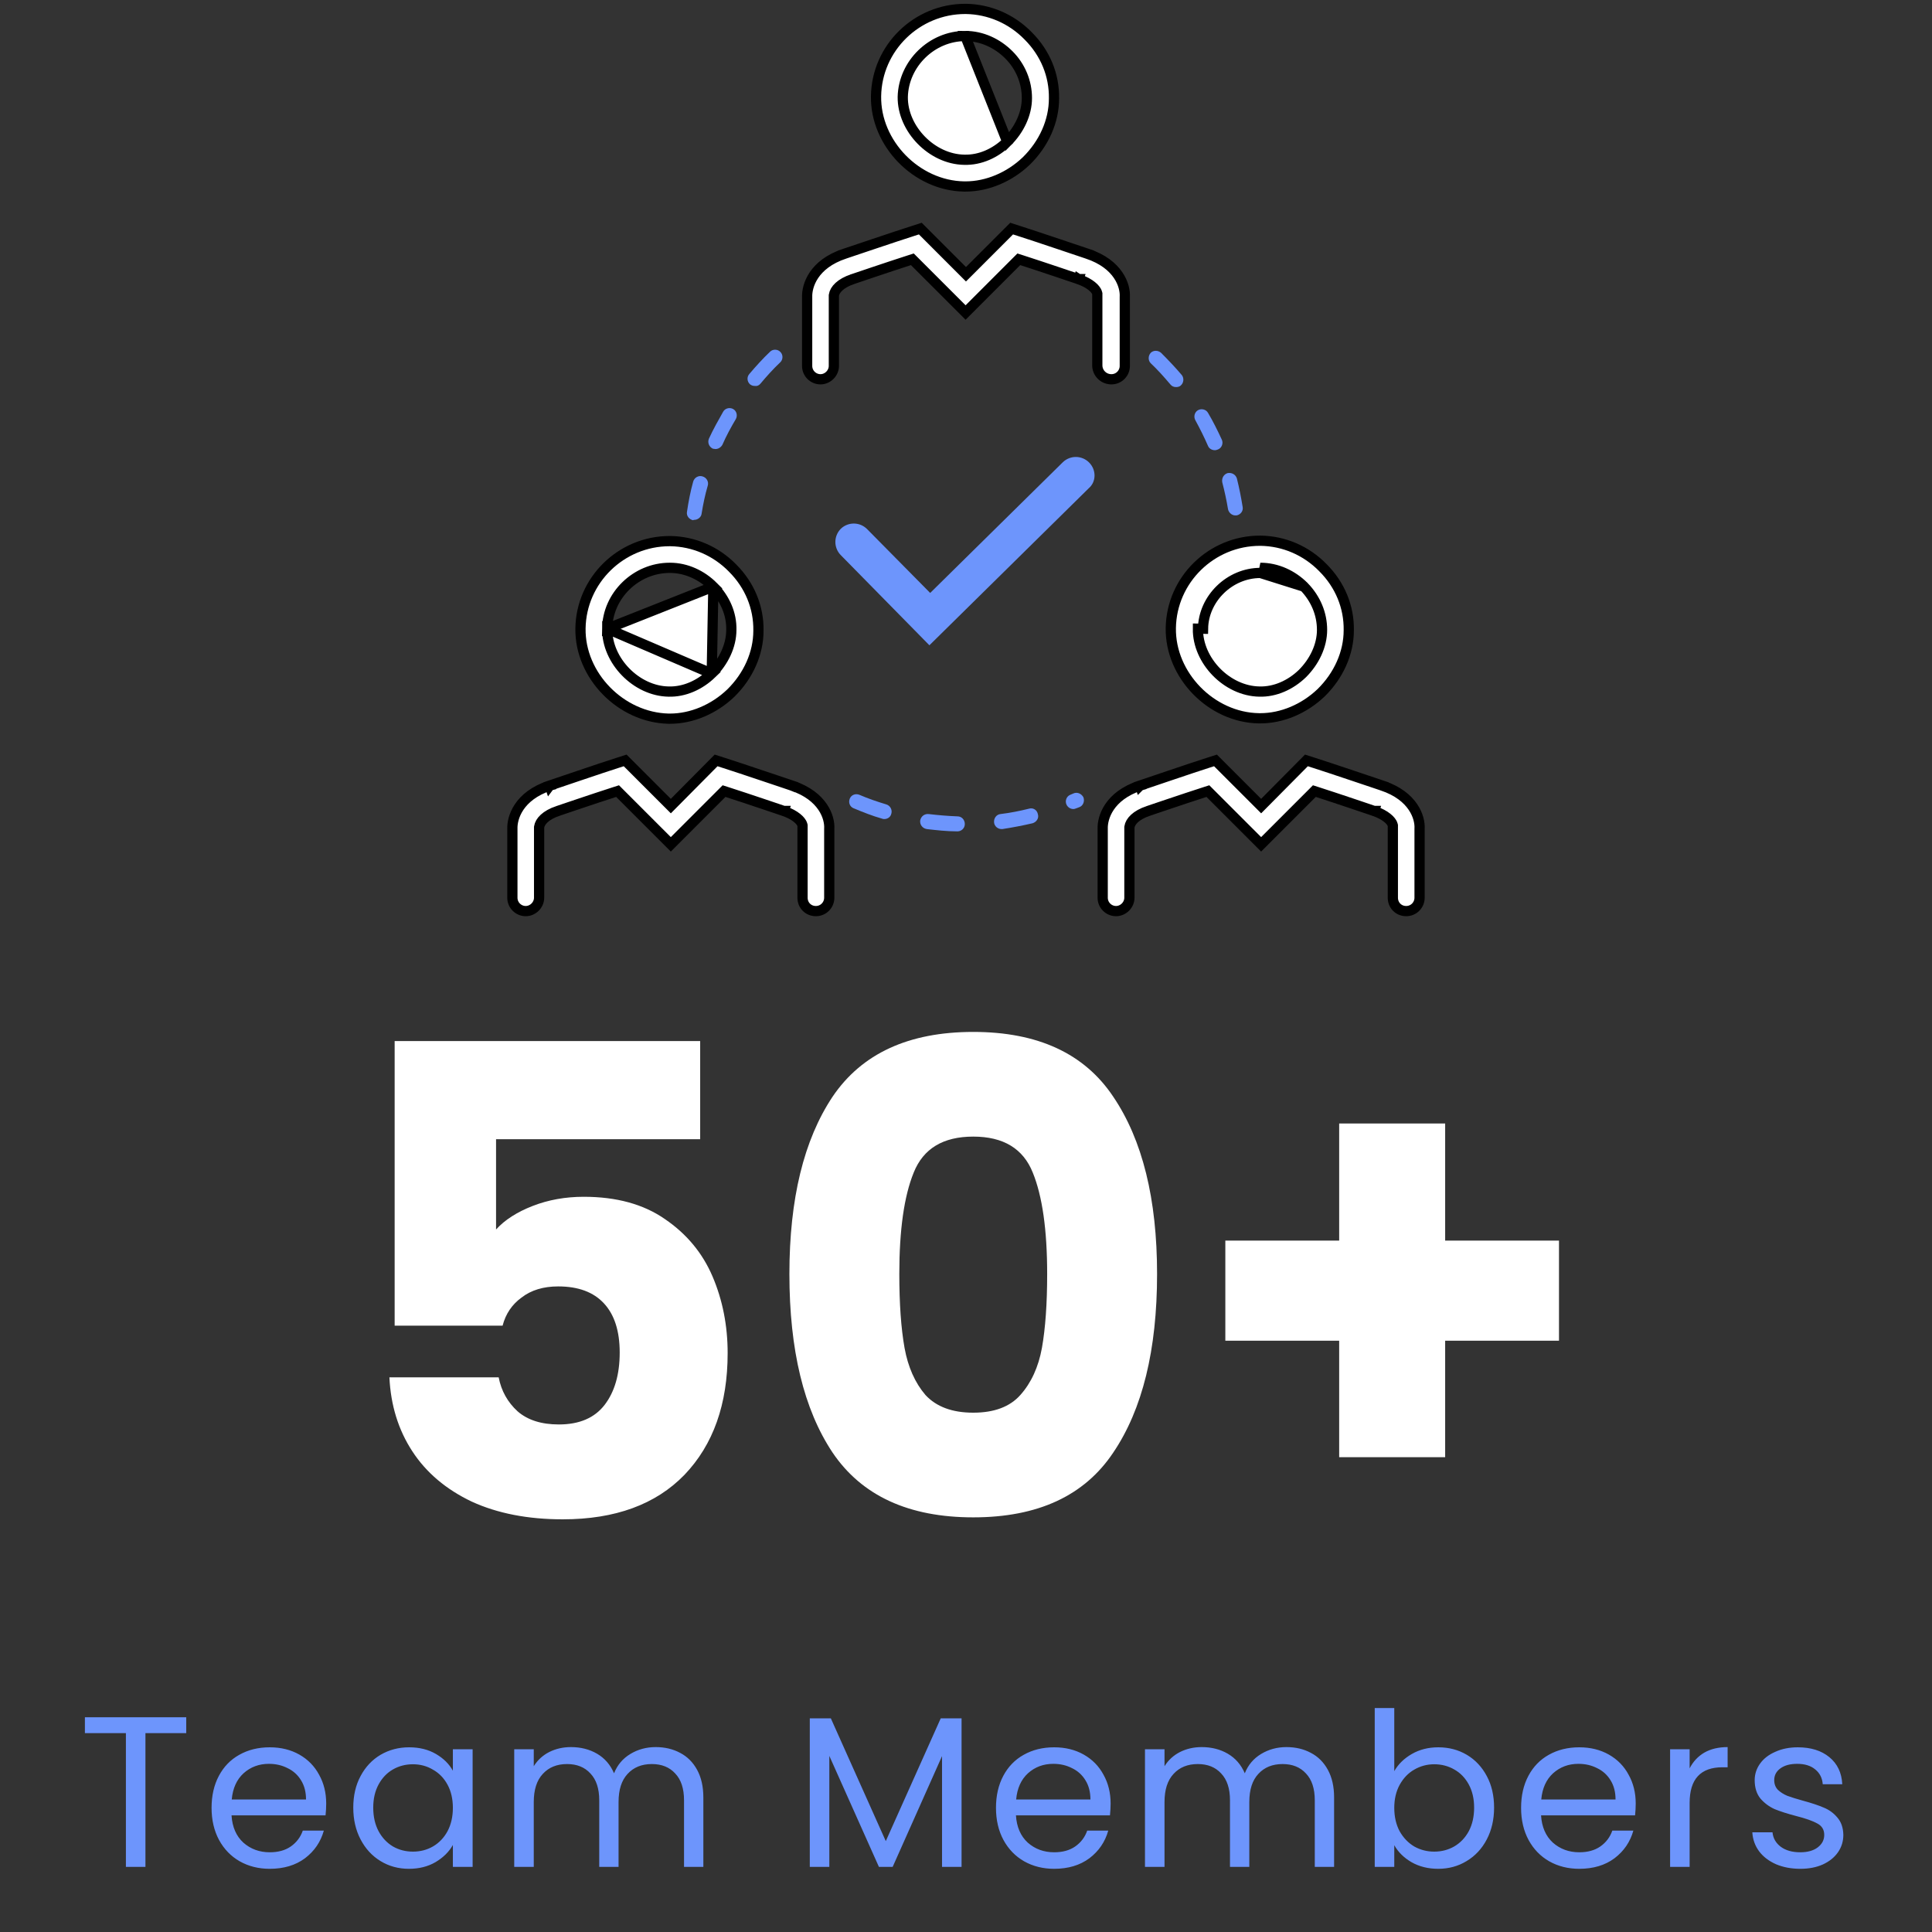 <svg width="189" height="189" viewBox="0 0 189 189" fill="none" xmlns="http://www.w3.org/2000/svg">
<rect x="0" y="0" width="189" height="189" fill="#333333" stroke="none"/>
<path d="M106.543 45.244C105.828 44.529 104.699 44.529 103.983 45.207L90.996 58.006L84.822 51.757C84.107 51.042 82.977 51.042 82.262 51.719C81.547 52.435 81.547 53.564 82.224 54.279L90.92 63.126L106.505 47.767C107.258 47.127 107.258 45.96 106.543 45.245L106.543 45.244Z" fill="#6D95FC"/>
<path d="M98.535 13.869L98.535 13.869C97.366 14.998 95.887 15.669 94.338 15.628C92.735 15.606 91.223 14.839 90.123 13.713C89.022 12.587 88.293 11.062 88.314 9.475L88.314 9.469L88.314 9.469C88.397 6.222 91.179 3.523 94.423 3.523L98.535 13.869ZM98.535 13.869L98.541 13.863M98.535 13.869L98.541 13.863M98.541 13.863C99.707 12.697 100.457 11.145 100.457 9.594C100.457 8.031 99.84 6.511 98.692 5.363C97.555 4.227 96.039 3.523 94.424 3.523L98.541 13.863ZM103.109 9.624L103.109 9.624V9.632C103.109 11.854 102.12 14.062 100.4 15.748C98.753 17.322 96.578 18.242 94.461 18.242H94.314C89.658 18.169 85.629 14.028 85.7 9.414L85.7 9.414C85.771 4.683 89.686 0.871 94.423 0.871H94.495C96.77 0.908 98.94 1.832 100.579 3.507L100.579 3.507L100.582 3.51C102.259 5.187 103.144 7.354 103.109 9.624Z" fill="white" stroke="black"/>
<path d="M108.727 37.104H108.705C107.968 37.093 107.376 36.521 107.345 35.787V28.795V28.733L107.33 28.674C107.295 28.536 107.215 28.411 107.139 28.316C107.055 28.209 106.942 28.095 106.799 27.981C106.513 27.752 106.093 27.51 105.502 27.306L105.5 27.305L105.339 27.779L105.5 27.305L105.5 27.305L105.499 27.305L105.497 27.304L105.49 27.302L105.46 27.292L105.344 27.252L104.915 27.107C104.552 26.984 104.047 26.813 103.479 26.622C102.345 26.241 100.959 25.779 99.958 25.458L99.667 25.365L99.451 25.58L94.46 30.572L89.468 25.58L89.252 25.365L88.961 25.458C87.96 25.779 86.574 26.241 85.439 26.622C84.872 26.813 84.367 26.984 84.004 27.107L83.575 27.252L83.459 27.292L83.429 27.302L83.421 27.304L83.42 27.305C82.221 27.705 81.657 28.333 81.579 28.875L81.574 28.91V28.946V35.797C81.574 36.5 80.97 37.104 80.267 37.104C79.558 37.104 78.96 36.531 78.96 35.797V29.058V29.051L78.96 29.044C78.929 27.97 79.556 25.845 82.609 24.827L82.609 24.827L82.611 24.826L82.451 24.353L82.611 24.826L82.611 24.826L82.612 24.826L82.615 24.825L82.626 24.821L82.671 24.806L82.843 24.748L83.466 24.538C83.988 24.362 84.697 24.123 85.447 23.872C86.951 23.367 88.611 22.814 89.264 22.609L89.264 22.609L89.267 22.608L90.031 22.362L94.144 26.476L94.497 26.829L94.851 26.476L98.964 22.362L99.728 22.608L99.731 22.609C100.384 22.814 102.044 23.367 103.547 23.872C104.298 24.123 105.007 24.362 105.528 24.538L106.152 24.748L106.323 24.806L106.368 24.821L106.38 24.825L106.383 24.826L106.384 24.826L106.384 24.826L106.544 24.353L106.384 24.826L106.386 24.827C109.448 25.848 110.097 27.976 110.035 29.029L110.034 29.044V29.058V35.797C110.034 36.507 109.461 37.104 108.727 37.104Z" fill="white" stroke="black"/>
<path d="M69.621 65.895L69.621 65.895C68.451 67.025 66.934 67.695 65.424 67.654C63.821 67.632 62.309 66.864 61.209 65.739C60.108 64.613 59.38 63.088 59.4 61.501L69.621 65.895ZM69.621 65.895L69.627 65.889M69.621 65.895L69.627 65.889M69.627 65.889C70.792 64.724 71.541 63.175 71.543 61.627C71.583 60.043 70.914 58.565 69.784 57.395L69.784 57.395M69.627 65.889L69.784 57.395M69.784 57.395L69.778 57.389M69.784 57.395L69.778 57.389M69.778 57.389C68.643 56.254 67.127 55.549 65.547 55.549H65.51C62.231 55.549 59.442 58.246 59.4 61.501L69.778 57.389ZM56.786 61.477L56.786 61.477C56.857 56.747 60.772 52.935 65.509 52.935H65.581C67.856 52.971 70.026 53.895 71.665 55.57L71.665 55.57L71.668 55.574C73.345 57.251 74.23 59.418 74.195 61.688L74.195 61.688V61.695C74.195 63.917 73.206 66.126 71.486 67.811C69.839 69.386 67.664 70.305 65.547 70.305H65.402C60.74 70.196 56.715 66.087 56.786 61.477Z" fill="white" stroke="black"/>
<path d="M79.816 89.129H79.793C79.064 89.118 78.509 88.555 78.509 87.823V80.82V80.759L78.494 80.699C78.459 80.561 78.379 80.436 78.303 80.341C78.219 80.234 78.106 80.121 77.963 80.007C77.677 79.777 77.257 79.535 76.666 79.331L76.664 79.331L76.503 79.804L76.664 79.331L76.664 79.331L76.663 79.331L76.661 79.33L76.654 79.327L76.624 79.317L76.508 79.278L76.079 79.132C75.716 79.009 75.211 78.838 74.644 78.648C73.509 78.266 72.123 77.804 71.122 77.483L70.831 77.39L70.615 77.606L65.624 82.598L60.632 77.606L60.416 77.39L60.125 77.483C59.124 77.804 57.738 78.266 56.603 78.648C56.036 78.838 55.531 79.009 55.168 79.132L54.739 79.278L54.623 79.317L54.593 79.327L54.586 79.33L54.584 79.33C53.385 79.73 52.821 80.358 52.743 80.9L52.738 80.936V80.971V87.822C52.738 88.525 52.134 89.129 51.431 89.129C50.722 89.129 50.124 88.556 50.124 87.822V81.084V81.077L50.124 81.069C50.093 79.996 50.72 77.87 53.773 76.853L53.773 76.853L53.776 76.852L53.615 76.378L53.776 76.852L53.776 76.852L53.777 76.851L53.78 76.85L53.791 76.846L53.836 76.831L54.006 76.773L54.626 76.563C55.144 76.387 55.848 76.148 56.593 75.897C58.087 75.392 59.738 74.839 60.39 74.634L60.39 74.634L60.394 74.633L61.157 74.388L65.27 78.501L65.625 78.856L65.979 78.499L70.054 74.388L70.816 74.633L70.82 74.634C71.473 74.839 73.133 75.393 74.636 75.897C75.386 76.149 76.096 76.387 76.617 76.563L77.24 76.773L77.412 76.832L77.457 76.847L77.469 76.851L77.472 76.852L77.472 76.852L77.472 76.852L77.633 76.378L77.473 76.852L77.475 76.853C80.537 77.873 81.186 80.001 81.124 81.055L81.123 81.069V81.084V87.822C81.123 88.532 80.55 89.129 79.816 89.129Z" fill="white" stroke="black"/>
<path d="M127.572 57.395L127.572 57.395C128.71 58.574 129.331 60.051 129.331 61.62C129.331 63.17 128.581 64.722 127.415 65.888L127.409 65.894L127.409 65.894C126.238 67.025 124.722 67.694 123.212 67.653C121.609 67.631 120.096 66.864 118.996 65.738C117.895 64.612 117.167 63.087 117.188 61.5C117.188 61.5 117.188 61.5 117.188 61.5L117.688 61.507C117.726 58.571 120.285 56.048 123.297 56.048L127.572 57.395ZM127.572 57.395L127.566 57.389C126.429 56.252 124.913 55.548 123.297 55.548L127.572 57.395ZM131.945 61.65L131.945 61.65V61.657C131.945 63.879 130.956 66.088 129.236 67.773C127.589 69.348 125.414 70.267 123.297 70.267H123.15C118.494 70.194 114.465 66.053 114.536 61.439L114.536 61.439C114.607 56.709 118.522 52.897 123.259 52.897H123.331C125.606 52.933 127.776 53.857 129.415 55.532L129.415 55.532L129.418 55.536C131.095 57.213 131.98 59.38 131.945 61.65Z" fill="white" stroke="black"/>
<path d="M137.564 89.129H137.541C136.812 89.118 136.257 88.555 136.257 87.823V80.82V80.759L136.242 80.699C136.207 80.561 136.127 80.436 136.051 80.341C135.967 80.234 135.854 80.121 135.711 80.007C135.425 79.777 135.005 79.535 134.414 79.331L134.412 79.331L134.251 79.804L134.412 79.331L134.412 79.331L134.411 79.331L134.409 79.33L134.402 79.327L134.372 79.317L134.256 79.278L133.827 79.132C133.464 79.009 132.959 78.838 132.392 78.648C131.257 78.266 129.871 77.804 128.87 77.483L128.579 77.39L128.364 77.606L123.372 82.598L118.38 77.606L118.164 77.39L117.873 77.483C116.872 77.804 115.486 78.266 114.352 78.648C113.784 78.838 113.279 79.009 112.916 79.132L112.487 79.278L112.371 79.317L112.341 79.327L112.334 79.33L112.333 79.33C111.133 79.73 110.569 80.358 110.491 80.9L110.486 80.936V80.971V87.822C110.486 88.525 109.882 89.129 109.179 89.129C108.47 89.129 107.872 88.556 107.872 87.822V81.084V81.077L107.872 81.069C107.841 79.996 108.468 77.87 111.521 76.853L111.521 76.853L111.524 76.852L111.363 76.378L111.524 76.852L111.524 76.852L111.525 76.851L111.528 76.85L111.539 76.846L111.584 76.831L111.754 76.773L112.374 76.563C112.892 76.387 113.596 76.148 114.342 75.897C115.836 75.392 117.486 74.839 118.138 74.634L118.138 74.634L118.142 74.633L118.905 74.388L123.018 78.501L123.373 78.856L123.727 78.499L127.802 74.388L128.564 74.633L128.568 74.634C129.221 74.839 130.881 75.393 132.384 75.897C133.135 76.149 133.844 76.387 134.365 76.563L134.989 76.773L135.16 76.832L135.205 76.847L135.217 76.851L135.22 76.852L135.22 76.852L135.221 76.852L135.381 76.378L135.221 76.852L135.223 76.853C138.285 77.873 138.934 80.001 138.872 81.055L138.871 81.069V81.084V87.822C138.871 88.532 138.298 89.129 137.564 89.129Z" fill="white" stroke="black"/>
<path d="M74.395 37.528C74.997 36.812 75.637 36.097 76.315 35.457C76.616 35.194 76.616 34.704 76.352 34.441C76.089 34.14 75.599 34.14 75.336 34.403C74.621 35.081 73.943 35.834 73.303 36.587C73.04 36.888 73.077 37.34 73.379 37.603C73.529 37.716 73.68 37.754 73.83 37.754C74.056 37.791 74.244 37.716 74.395 37.528Z" fill="#6D95FC"/>
<path d="M67.92 50.855C68.259 50.855 68.598 50.592 68.635 50.253C68.786 49.312 68.974 48.408 69.238 47.505C69.351 47.128 69.125 46.714 68.711 46.601C68.334 46.488 67.92 46.714 67.807 47.128C67.544 48.069 67.356 49.048 67.205 50.065C67.13 50.479 67.431 50.817 67.807 50.893C67.845 50.855 67.883 50.855 67.92 50.855Z" fill="#6D95FC"/>
<path d="M69.991 43.928C70.254 43.928 70.518 43.777 70.668 43.514C71.045 42.648 71.496 41.819 71.986 40.991C72.174 40.653 72.061 40.201 71.722 40.013C71.383 39.824 70.932 39.937 70.744 40.276C70.254 41.142 69.765 42.008 69.351 42.911C69.2 43.288 69.351 43.702 69.727 43.89C69.802 43.89 69.878 43.928 69.991 43.928Z" fill="#6D95FC"/>
<path d="M104.963 77.639L104.7 77.752C104.323 77.902 104.173 78.354 104.323 78.693C104.436 78.956 104.7 79.144 105.001 79.144C105.114 79.144 105.189 79.107 105.302 79.069L105.603 78.956C105.98 78.806 106.13 78.354 105.98 77.978C105.754 77.601 105.34 77.45 104.963 77.639Z" fill="#6D95FC"/>
<path d="M84.071 77.752C83.695 77.602 83.281 77.752 83.13 78.129C82.979 78.505 83.13 78.919 83.506 79.07C84.41 79.446 85.351 79.823 86.292 80.086C86.368 80.124 86.443 80.124 86.518 80.124C86.819 80.124 87.121 79.936 87.196 79.597C87.309 79.22 87.083 78.806 86.706 78.693C85.841 78.43 84.937 78.129 84.071 77.752Z" fill="#6D95FC"/>
<path d="M100.672 79.107C99.768 79.333 98.827 79.521 97.886 79.634C97.472 79.672 97.208 80.048 97.246 80.462C97.283 80.839 97.622 81.102 97.961 81.102H98.074C99.053 80.951 100.032 80.763 101.01 80.537C101.387 80.424 101.65 80.048 101.537 79.672C101.462 79.22 101.048 78.994 100.671 79.107L100.672 79.107Z" fill="#6D95FC"/>
<path d="M90.845 79.635C90.431 79.598 90.093 79.861 90.017 80.275C89.98 80.689 90.243 81.028 90.657 81.104C91.636 81.216 92.615 81.329 93.631 81.329H93.669C94.045 81.329 94.384 81.028 94.384 80.614C94.384 80.2 94.083 79.861 93.669 79.861C92.728 79.824 91.786 79.748 90.845 79.635Z" fill="#6D95FC"/>
<path d="M118.177 43.627C118.29 43.89 118.553 44.041 118.854 44.041C118.967 44.041 119.043 44.003 119.155 43.966C119.532 43.815 119.683 43.363 119.532 43.024C119.118 42.121 118.666 41.218 118.177 40.389C117.988 40.05 117.537 39.938 117.198 40.126C116.859 40.314 116.746 40.766 116.934 41.105C117.386 41.933 117.8 42.761 118.177 43.627Z" fill="#6D95FC"/>
<path d="M120.849 50.422H120.962C121.376 50.347 121.64 49.97 121.564 49.594C121.414 48.653 121.225 47.712 121 46.808C120.887 46.432 120.51 46.206 120.096 46.281C119.72 46.394 119.494 46.77 119.569 47.184C119.795 48.05 119.983 48.916 120.134 49.82C120.209 50.158 120.51 50.422 120.849 50.422L120.849 50.422Z" fill="#6D95FC"/>
<path d="M113.585 34.516C113.284 34.252 112.832 34.252 112.569 34.516C112.305 34.817 112.305 35.269 112.569 35.532C113.246 36.172 113.886 36.888 114.489 37.603C114.639 37.791 114.827 37.866 115.053 37.866C115.204 37.866 115.392 37.829 115.505 37.716C115.806 37.452 115.844 37.001 115.618 36.699C114.978 35.947 114.3 35.231 113.585 34.516Z" fill="#6D95FC"/>
<path d="M68.495 111.445H48.527V120.277C49.38 119.338 50.575 118.57 52.111 117.973C53.647 117.376 55.311 117.077 57.103 117.077C60.303 117.077 62.948 117.802 65.039 119.253C67.172 120.704 68.729 122.581 69.711 124.885C70.692 127.189 71.183 129.685 71.183 132.373C71.183 137.365 69.775 141.333 66.959 144.277C64.143 147.178 60.175 148.629 55.055 148.629C51.641 148.629 48.676 148.053 46.159 146.901C43.641 145.706 41.7 144.064 40.335 141.973C38.969 139.882 38.223 137.472 38.095 134.741H48.783C49.039 136.064 49.657 137.173 50.639 138.069C51.62 138.922 52.964 139.349 54.671 139.349C56.676 139.349 58.169 138.709 59.151 137.429C60.132 136.149 60.623 134.442 60.623 132.309C60.623 130.218 60.111 128.618 59.087 127.509C58.063 126.4 56.569 125.845 54.607 125.845C53.156 125.845 51.961 126.208 51.023 126.933C50.084 127.616 49.465 128.533 49.167 129.685H38.607V101.845H68.495V111.445ZM77.224 124.629C77.224 117.29 78.632 111.509 81.448 107.285C84.306 103.061 88.893 100.949 95.208 100.949C101.522 100.949 106.088 103.061 108.904 107.285C111.762 111.509 113.192 117.29 113.192 124.629C113.192 132.053 111.762 137.877 108.904 142.101C106.088 146.325 101.522 148.437 95.208 148.437C88.893 148.437 84.306 146.325 81.448 142.101C78.632 137.877 77.224 132.053 77.224 124.629ZM102.44 124.629C102.44 120.32 101.97 117.013 101.032 114.709C100.093 112.362 98.152 111.189 95.208 111.189C92.264 111.189 90.322 112.362 89.384 114.709C88.445 117.013 87.976 120.32 87.976 124.629C87.976 127.53 88.146 129.941 88.488 131.861C88.829 133.738 89.512 135.274 90.536 136.469C91.602 137.621 93.16 138.197 95.208 138.197C97.256 138.197 98.792 137.621 99.816 136.469C100.882 135.274 101.586 133.738 101.928 131.861C102.269 129.941 102.44 127.53 102.44 124.629ZM152.51 131.157H141.374V142.549H131.006V131.157H119.87V121.365H131.006V109.909H141.374V121.365H152.51V131.157Z" fill="white"/>
<path d="M18.218 167.992V169.546H14.228V182.629H12.317V169.546H8.306V167.992H18.218ZM31.911 176.434C31.911 176.798 31.89 177.183 31.848 177.589H22.65C22.72 178.723 23.105 179.612 23.805 180.256C24.519 180.886 25.38 181.201 26.388 181.201C27.214 181.201 27.9 181.012 28.446 180.634C29.006 180.242 29.398 179.724 29.622 179.08H31.68C31.372 180.186 30.756 181.089 29.832 181.789C28.908 182.475 27.76 182.818 26.388 182.818C25.296 182.818 24.316 182.573 23.448 182.083C22.594 181.593 21.922 180.9 21.432 180.004C20.942 179.094 20.697 178.044 20.697 176.854C20.697 175.664 20.935 174.621 21.411 173.725C21.887 172.829 22.552 172.143 23.406 171.667C24.274 171.177 25.268 170.932 26.388 170.932C27.48 170.932 28.446 171.17 29.286 171.646C30.126 172.122 30.77 172.78 31.218 173.62C31.68 174.446 31.911 175.384 31.911 176.434ZM29.937 176.035C29.937 175.307 29.776 174.684 29.454 174.166C29.132 173.634 28.691 173.235 28.131 172.969C27.585 172.689 26.976 172.549 26.304 172.549C25.338 172.549 24.512 172.857 23.826 173.473C23.154 174.089 22.769 174.943 22.671 176.035H29.937ZM34.559 176.833C34.559 175.657 34.797 174.628 35.273 173.746C35.749 172.85 36.4 172.157 37.226 171.667C38.066 171.177 38.997 170.932 40.019 170.932C41.027 170.932 41.902 171.149 42.644 171.583C43.386 172.017 43.939 172.563 44.303 173.221V171.121H46.235V182.629H44.303V180.487C43.925 181.159 43.358 181.719 42.602 182.167C41.86 182.601 40.992 182.818 39.998 182.818C38.976 182.818 38.052 182.566 37.226 182.062C36.4 181.558 35.749 180.851 35.273 179.941C34.797 179.031 34.559 177.995 34.559 176.833ZM44.303 176.854C44.303 175.986 44.128 175.23 43.778 174.586C43.428 173.942 42.952 173.452 42.35 173.116C41.762 172.766 41.111 172.591 40.397 172.591C39.683 172.591 39.032 172.759 38.444 173.095C37.856 173.431 37.387 173.921 37.037 174.565C36.687 175.209 36.512 175.965 36.512 176.833C36.512 177.715 36.687 178.485 37.037 179.143C37.387 179.787 37.856 180.284 38.444 180.634C39.032 180.97 39.683 181.138 40.397 181.138C41.111 181.138 41.762 180.97 42.35 180.634C42.952 180.284 43.428 179.787 43.778 179.143C44.128 178.485 44.303 177.722 44.303 176.854ZM64.144 170.911C65.04 170.911 65.838 171.1 66.538 171.478C67.238 171.842 67.791 172.395 68.197 173.137C68.603 173.879 68.806 174.782 68.806 175.846V182.629H66.916V176.119C66.916 174.971 66.629 174.096 66.055 173.494C65.495 172.878 64.732 172.57 63.766 172.57C62.772 172.57 61.981 172.892 61.393 173.536C60.805 174.166 60.511 175.083 60.511 176.287V182.629H58.621V176.119C58.621 174.971 58.334 174.096 57.76 173.494C57.2 172.878 56.437 172.57 55.471 172.57C54.477 172.57 53.686 172.892 53.098 173.536C52.51 174.166 52.216 175.083 52.216 176.287V182.629H50.305V171.121H52.216V172.78C52.594 172.178 53.098 171.716 53.728 171.394C54.372 171.072 55.079 170.911 55.849 170.911C56.815 170.911 57.669 171.128 58.411 171.562C59.153 171.996 59.706 172.633 60.07 173.473C60.392 172.661 60.924 172.031 61.666 171.583C62.408 171.135 63.234 170.911 64.144 170.911ZM94.066 168.097V182.629H92.155V171.793L87.325 182.629H85.981L81.13 171.772V182.629H79.219V168.097H81.277L86.653 180.109L92.029 168.097H94.066ZM108.647 176.434C108.647 176.798 108.626 177.183 108.584 177.589H99.386C99.456 178.723 99.841 179.612 100.541 180.256C101.255 180.886 102.116 181.201 103.124 181.201C103.95 181.201 104.636 181.012 105.182 180.634C105.742 180.242 106.134 179.724 106.358 179.08H108.416C108.108 180.186 107.492 181.089 106.568 181.789C105.644 182.475 104.496 182.818 103.124 182.818C102.032 182.818 101.052 182.573 100.184 182.083C99.33 181.593 98.658 180.9 98.168 180.004C97.678 179.094 97.433 178.044 97.433 176.854C97.433 175.664 97.671 174.621 98.147 173.725C98.623 172.829 99.288 172.143 100.142 171.667C101.01 171.177 102.004 170.932 103.124 170.932C104.216 170.932 105.182 171.17 106.022 171.646C106.862 172.122 107.506 172.78 107.954 173.62C108.416 174.446 108.647 175.384 108.647 176.434ZM106.673 176.035C106.673 175.307 106.512 174.684 106.19 174.166C105.868 173.634 105.427 173.235 104.867 172.969C104.321 172.689 103.712 172.549 103.04 172.549C102.074 172.549 101.248 172.857 100.562 173.473C99.89 174.089 99.505 174.943 99.407 176.035H106.673ZM125.848 170.911C126.744 170.911 127.542 171.1 128.242 171.478C128.942 171.842 129.495 172.395 129.901 173.137C130.307 173.879 130.51 174.782 130.51 175.846V182.629H128.62V176.119C128.62 174.971 128.333 174.096 127.759 173.494C127.199 172.878 126.436 172.57 125.47 172.57C124.476 172.57 123.685 172.892 123.097 173.536C122.509 174.166 122.215 175.083 122.215 176.287V182.629H120.325V176.119C120.325 174.971 120.038 174.096 119.464 173.494C118.904 172.878 118.141 172.57 117.175 172.57C116.181 172.57 115.39 172.892 114.802 173.536C114.214 174.166 113.92 175.083 113.92 176.287V182.629H112.009V171.121H113.92V172.78C114.298 172.178 114.802 171.716 115.432 171.394C116.076 171.072 116.783 170.911 117.553 170.911C118.519 170.911 119.373 171.128 120.115 171.562C120.857 171.996 121.41 172.633 121.774 173.473C122.096 172.661 122.628 172.031 123.37 171.583C124.112 171.135 124.938 170.911 125.848 170.911ZM136.396 173.263C136.788 172.577 137.362 172.017 138.118 171.583C138.874 171.149 139.735 170.932 140.701 170.932C141.737 170.932 142.668 171.177 143.494 171.667C144.32 172.157 144.971 172.85 145.447 173.746C145.923 174.628 146.161 175.657 146.161 176.833C146.161 177.995 145.923 179.031 145.447 179.941C144.971 180.851 144.313 181.558 143.473 182.062C142.647 182.566 141.723 182.818 140.701 182.818C139.707 182.818 138.832 182.601 138.076 182.167C137.334 181.733 136.774 181.18 136.396 180.508V182.629H134.485V167.089H136.396V173.263ZM144.208 176.833C144.208 175.965 144.033 175.209 143.683 174.565C143.333 173.921 142.857 173.431 142.255 173.095C141.667 172.759 141.016 172.591 140.302 172.591C139.602 172.591 138.951 172.766 138.349 173.116C137.761 173.452 137.285 173.949 136.921 174.607C136.571 175.251 136.396 176 136.396 176.854C136.396 177.722 136.571 178.485 136.921 179.143C137.285 179.787 137.761 180.284 138.349 180.634C138.951 180.97 139.602 181.138 140.302 181.138C141.016 181.138 141.667 180.97 142.255 180.634C142.857 180.284 143.333 179.787 143.683 179.143C144.033 178.485 144.208 177.715 144.208 176.833ZM160.016 176.434C160.016 176.798 159.995 177.183 159.953 177.589H150.755C150.825 178.723 151.21 179.612 151.91 180.256C152.624 180.886 153.485 181.201 154.493 181.201C155.319 181.201 156.005 181.012 156.551 180.634C157.111 180.242 157.503 179.724 157.727 179.08H159.785C159.477 180.186 158.861 181.089 157.937 181.789C157.013 182.475 155.865 182.818 154.493 182.818C153.401 182.818 152.421 182.573 151.553 182.083C150.699 181.593 150.027 180.9 149.537 180.004C149.047 179.094 148.802 178.044 148.802 176.854C148.802 175.664 149.04 174.621 149.516 173.725C149.992 172.829 150.657 172.143 151.511 171.667C152.379 171.177 153.373 170.932 154.493 170.932C155.585 170.932 156.551 171.17 157.391 171.646C158.231 172.122 158.875 172.78 159.323 173.62C159.785 174.446 160.016 175.384 160.016 176.434ZM158.042 176.035C158.042 175.307 157.881 174.684 157.559 174.166C157.237 173.634 156.796 173.235 156.236 172.969C155.69 172.689 155.081 172.549 154.409 172.549C153.443 172.549 152.617 172.857 151.931 173.473C151.259 174.089 150.874 174.943 150.776 176.035H158.042ZM165.29 172.99C165.626 172.332 166.102 171.821 166.718 171.457C167.348 171.093 168.111 170.911 169.007 170.911V172.885H168.503C166.361 172.885 165.29 174.047 165.29 176.371V182.629H163.379V171.121H165.29V172.99ZM176.127 182.818C175.245 182.818 174.454 182.671 173.754 182.377C173.054 182.069 172.501 181.649 172.095 181.117C171.689 180.571 171.465 179.948 171.423 179.248H173.397C173.453 179.822 173.719 180.291 174.195 180.655C174.685 181.019 175.322 181.201 176.106 181.201C176.834 181.201 177.408 181.04 177.828 180.718C178.248 180.396 178.458 179.99 178.458 179.5C178.458 178.996 178.234 178.625 177.786 178.387C177.338 178.135 176.645 177.89 175.707 177.652C174.853 177.428 174.153 177.204 173.607 176.98C173.075 176.742 172.613 176.399 172.221 175.951C171.843 175.489 171.654 174.887 171.654 174.145C171.654 173.557 171.829 173.018 172.179 172.528C172.529 172.038 173.026 171.653 173.67 171.373C174.314 171.079 175.049 170.932 175.875 170.932C177.149 170.932 178.178 171.254 178.962 171.898C179.746 172.542 180.166 173.424 180.222 174.544H178.311C178.269 173.942 178.024 173.459 177.576 173.095C177.142 172.731 176.554 172.549 175.812 172.549C175.126 172.549 174.58 172.696 174.174 172.99C173.768 173.284 173.565 173.669 173.565 174.145C173.565 174.523 173.684 174.838 173.922 175.09C174.174 175.328 174.482 175.524 174.846 175.678C175.224 175.818 175.742 175.979 176.4 176.161C177.226 176.385 177.898 176.609 178.416 176.833C178.934 177.043 179.375 177.365 179.739 177.799C180.117 178.233 180.313 178.8 180.327 179.5C180.327 180.13 180.152 180.697 179.802 181.201C179.452 181.705 178.955 182.104 178.311 182.398C177.681 182.678 176.953 182.818 176.127 182.818Z" fill="#6D95FC"/>
</svg>
